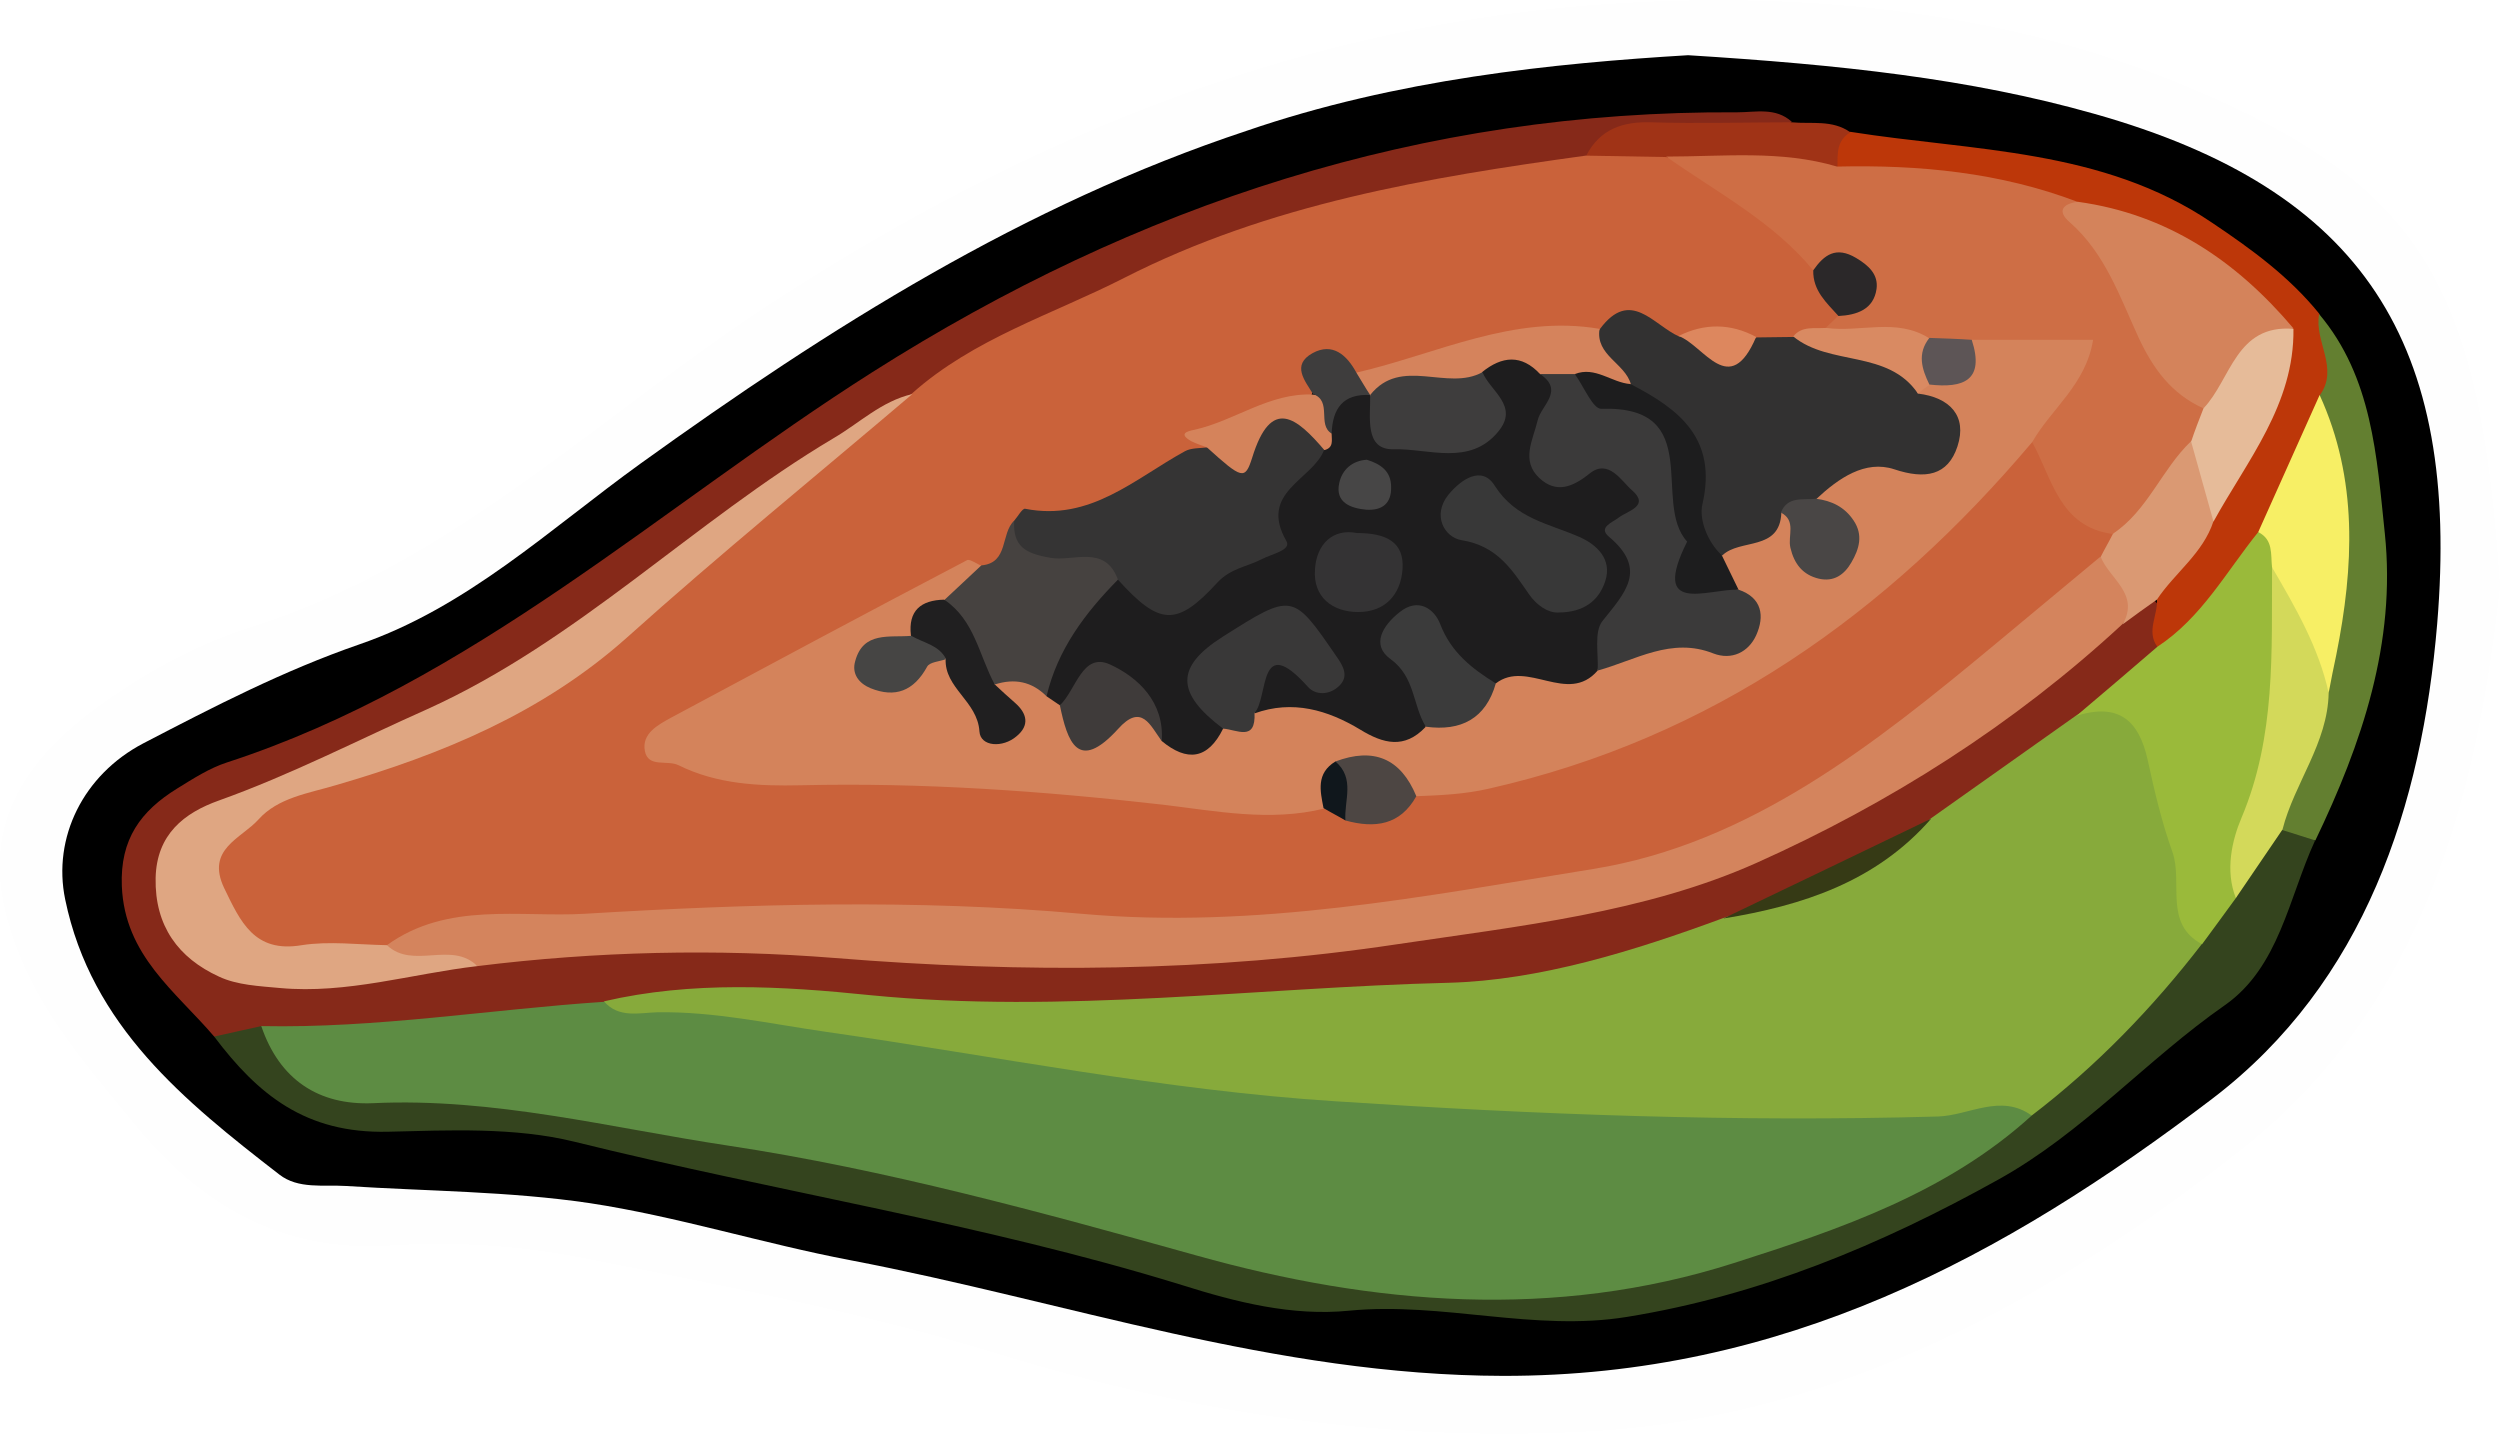 <?xml version="1.0" encoding="utf-8"?>
<!-- Generator: Adobe Illustrator 23.0.2, SVG Export Plug-In . SVG Version: 6.00 Build 0)  -->
<svg version="1.1" id="Camada_1" xmlns="http://www.w3.org/2000/svg" xmlns:xlink="http://www.w3.org/1999/xlink" x="0px" y="0px"
	 viewBox="0 0 52.53 30.13" style="enable-background:new 0 0 52.53 30.13;" xml:space="preserve">
<style type="text/css">
	.st0{fill:#FEFEFE;}
	.st1{fill:#862919;}
	.st2{fill:#34441E;}
	.st3{fill:#BD3709;}
	.st4{fill:#637F30;}
	.st5{fill:#A03316;}
	.st6{fill:#CA623A;}
	.st7{fill:#5D8C43;}
	.st8{fill:#87AA3B;}
	.st9{fill:#D4845D;}
	.st10{fill:#DFA682;}
	.st11{fill:#9ABA3A;}
	.st12{fill:#DA9973;}
	.st13{fill:#363A15;}
	.st14{fill:#D3D95A;}
	.st15{fill:#CE6E45;}
	.st16{fill:#D4835B;}
	.st17{fill:#F7EF65;}
	.st18{fill:#E6BB99;}
	.st19{fill:#323131;}
	.st20{fill:#353434;}
	.st21{fill:#464240;}
	.st22{fill:#D5835C;}
	.st23{fill:#D5835B;}
	.st24{fill:#D98A62;}
	.st25{fill:#4D4643;}
	.st26{fill:#2B2829;}
	.st27{fill:#3E3D3D;}
	.st28{fill:#DD875E;}
	.st29{fill:#10171C;}
	.st30{fill:#5D5556;}
	.st31{fill:#1E1D1E;}
	.st32{fill:#3B3A3A;}
	.st33{fill:#393838;}
	.st34{fill:#1D1D1E;}
	.st35{fill:#3B3B3B;}
	.st36{fill:#201F20;}
	.st37{fill:#3F3B3A;}
	.st38{fill:#494645;}
	.st39{fill:#464544;}
	.st40{fill:#383838;}
	.st41{fill:#343334;}
	.st42{fill:#474646;}
</style>
<g>
	<path class="st0" d="M52.53,12.32c-0.47,4.28-1.55,8.77-5.43,11.83c-3.98,3.14-8.42,5.61-13.61,5.92
		c-4.23,0.25-8.41-0.36-12.51-1.62c-2.85-0.88-5.8-1.44-8.74-2.02c-1.32-0.26-2.7-0.35-4.04-0.26c-2.32,0.15-4-0.87-5.38-2.56
		c-1.1-1.35-2.24-2.6-2.7-4.43c-0.52-2.1,0.64-3.45,2.25-4.55c0.88-0.6,1.86-1.12,2.87-1.44c4.28-1.34,7.4-4.51,11.03-6.86
		C21.71,2.8,27.51,0.46,34,0.07c4.11-0.25,8.25,0.19,12,1.77C50.95,3.92,52.12,6.06,52.53,12.32z"/>
	<path d="M35.47,1.16c3.2,0.2,5.92,0.49,8.53,1.23c5.68,1.6,7.7,4.84,7.21,10.72c-0.32,3.8-1.51,7.53-4.73,9.98
		c-4.38,3.33-9.02,5.83-14.9,5.82c-4.79-0.01-9.16-1.56-13.71-2.43c-1.84-0.35-3.64-0.92-5.48-1.2c-1.69-0.25-3.41-0.25-5.12-0.36
		c-0.48-0.03-1,0.07-1.4-0.24c-1.99-1.54-3.95-3.12-4.5-5.78c-0.27-1.3,0.38-2.62,1.64-3.28c1.48-0.77,2.95-1.53,4.54-2.08
		c2.27-0.78,4.01-2.43,5.91-3.8c3.96-2.85,8.06-5.44,12.73-6.99C29.36,1.66,32.65,1.33,35.47,1.16z"/>
	<path class="st1" d="M4.5,21.78c-0.81-0.95-1.88-1.7-1.94-3.16c-0.04-0.99,0.4-1.58,1.16-2.05c0.34-0.21,0.68-0.43,1.05-0.55
		c5.16-1.68,9.1-5.37,13.56-8.2c5.56-3.53,11.56-5.5,18.17-5.46c0.39,0,0.81-0.11,1.15,0.2c-0.73,0.58-1.6,0.28-2.4,0.34
		c-0.63,0.04-1.27-0.02-1.77,0.49C32.65,3.69,31.79,3.9,30.93,4c-4.27,0.48-8,2.35-11.63,4.47c-2.1,1.16-4.05,2.56-5.93,4.03
		c-2.2,1.73-4.69,2.85-7.18,4.02c-0.47,0.22-0.96,0.39-1.44,0.6c-0.67,0.3-1.14,0.75-1.09,1.55c0.06,0.86,0.54,1.4,1.33,1.66
		c0.78,0.25,1.58,0.2,2.37,0.09c0.95-0.13,1.88-0.36,2.84-0.43c4.55-0.67,9.09,0.13,13.64,0c4.14-0.12,8.22-0.72,12.15-1.92
		c2.71-0.83,5.04-2.57,7.3-4.29c0.32-0.24,0.62-0.51,0.95-0.73c0.31-0.2,0.58-0.47,0.98-0.47c0.4,0.3,0.19,0.72,0.23,1.1
		c-0.33,0.78-1.13,1.06-1.7,1.57c-1.05,0.77-2.13,1.51-3.22,2.23c-1.45,0.9-3.08,1.44-4.59,2.21c-2.71,0.85-5.42,1.64-8.3,1.48
		c-1.8-0.1-3.58,0.18-5.37,0.26c-2.28,0.1-4.53-0.3-6.81-0.28c-0.92,0.01-1.83-0.05-2.73,0.22c-2.34,0.21-4.66,0.62-7.02,0.52
		C5.31,21.96,4.89,22.03,4.5,21.78z"/>
	<path class="st2" d="M4.5,21.78c0.33-0.07,0.66-0.15,0.99-0.22c1.12,1.27,2.63,1.18,4.15,1.39c5.02,0.68,10.04,1.46,14.91,2.93
		c6.28,1.89,12.24,1.26,17.77-2.43c1.31-1.16,2.51-2.43,3.74-3.68c0.28-0.33,0.5-0.7,0.73-1.06c0.39-0.45,0.51-1.11,1.12-1.38
		c0.31-0.02,0.56,0.07,0.73,0.34c-0.55,1.2-0.75,2.65-1.89,3.45c-1.65,1.15-2.98,2.68-4.77,3.67c-2.46,1.37-5.01,2.43-7.79,2.88
		c-1.95,0.32-3.88-0.32-5.84-0.13c-1.2,0.12-2.38-0.18-3.52-0.54c-4.18-1.29-8.52-1.96-12.76-3.01c-1.26-0.31-2.64-0.24-3.92-0.21
		C6.42,23.82,5.42,23,4.5,21.78z"/>
	<path class="st3" d="M45.33,13.59c-0.24-0.33,0.02-0.67-0.01-1c0.03-0.78,0.74-1.19,0.99-1.85c0.63-1.2,1.57-2.27,1.53-3.74
		c-1.13-1.45-2.66-2.21-4.42-2.6c-1.33-0.22-2.64-0.58-4-0.57c-0.32,0-0.63-0.06-0.88-0.3c-0.11-0.35-0.22-0.71,0.34-0.76
		c2.59,0.41,5.3,0.35,7.6,1.91c0.82,0.55,1.62,1.13,2.25,1.91c0.18,0.57,0.59,1.11,0.3,1.76c-0.35,1-0.9,1.91-1.35,2.88
		c-0.36,0.65-0.82,1.24-1.31,1.8C46.12,13.34,45.86,13.76,45.33,13.59z"/>
	<path class="st4" d="M48.74,8.31c0.42-0.57-0.12-1.14-0.01-1.71c1.12,1.33,1.21,3,1.38,4.61c0.24,2.29-0.48,4.41-1.46,6.45
		c-0.23-0.07-0.46-0.15-0.7-0.22c-0.32-0.5,0.04-0.9,0.21-1.31c0.23-0.55,0.4-1.1,0.45-1.69C49.25,12.4,48.97,10.35,48.74,8.31z"/>
	<path class="st5" d="M38.88,2.78c-0.29,0.17-0.27,0.45-0.27,0.72C37.42,3.94,36.2,3.47,35,3.64c-0.58-0.02-1.19,0.1-1.67-0.37
		c0.29-0.56,0.77-0.72,1.37-0.7c0.98,0.03,1.97,0,2.95,0C38.06,2.61,38.5,2.51,38.88,2.78z"/>
	<path class="st6" d="M33.32,3.27c0.56,0.01,1.13,0.02,1.69,0.03c1.31,0.4,2.43,1.07,3.18,2.27c0.23,0.32,0.5,0.62,0.5,1.05
		c-0.05,0.17-0.16,0.3-0.31,0.4c-0.25,0.14-0.52,0.22-0.8,0.29c-0.22,0.05-0.45,0.05-0.67,0c-0.53-0.16-1.07-0.14-1.61-0.06
		c-0.6-0.12-1.16-0.56-1.81-0.19c-1.66,0.03-3.2,0.66-4.81,0.95c-0.53-0.26-0.97-0.29-1.16,0.41c-0.65,0.27-1.3,0.64-1.99,0.69
		c-0.78,0.06,0.19,0.35-0.1,0.42c-1.22,0.72-2.41,1.51-3.89,1.63c-0.29,0.35-0.45,0.83-0.98,0.94c-2.22,0.91-4.28,2.12-6.5,3.37
		c0.73,0.61,1.46,0.7,2.2,0.68c3.81-0.13,7.57,0.4,11.35,0.66c0.24-0.01,0.46,0.05,0.68,0.13c0.6,0.21,1.03-0.22,1.53-0.41
		c4.37-0.65,8.01-2.67,11.1-5.78c0.55-0.56,1.01-1.24,1.79-1.54c0.66,0.63,1.12,1.44,1.81,2.04c0.02,0.28-0.09,0.51-0.29,0.7
		c-1.34,1.27-2.77,2.42-4.23,3.53c-3.13,2.37-6.72,3.3-10.57,3.78c-5.31,0.66-10.61-0.08-15.91,0.2c-1.75,0.09-3.51,0.12-5.22,0.55
		c-0.7,0.19-1.42,0.11-2.14,0.13c-0.97,0.03-1.42-0.58-1.72-1.38c-0.31-0.86,0.23-1.34,0.81-1.8c0.51-0.41,1.14-0.59,1.74-0.75
		c2.89-0.76,5.31-2.31,7.47-4.3c1.46-1.35,3.09-2.48,4.7-3.64c1.3-1.16,2.95-1.66,4.46-2.43C26.68,4.28,29.99,3.73,33.32,3.27z"/>
	<path class="st7" d="M42.69,23.44c-1.79,1.63-4.04,2.39-6.26,3.1c-3.76,1.2-7.58,0.88-11.29-0.16c-3.26-0.91-6.54-1.81-9.85-2.31
		c-2.45-0.37-4.92-1.01-7.45-0.89c-1.15,0.05-1.97-0.5-2.35-1.62c2.42,0.05,4.8-0.35,7.2-0.51c4.37-0.18,8.59,1.01,12.89,1.44
		c5.2,0.51,10.41,0.66,15.63,0.55C41.75,23.02,42.34,22.79,42.69,23.44z"/>
	<path class="st8" d="M42.69,23.44c-0.65-0.47-1.32,0-1.97,0.02c-4.23,0.12-8.45-0.04-12.66-0.32c-3.59-0.23-7.14-0.95-10.71-1.46
		c-1.18-0.17-2.34-0.43-3.54-0.41c-0.38,0.01-0.81,0.13-1.12-0.23c1.85-0.43,3.74-0.32,5.59-0.13c4.07,0.4,8.11-0.16,12.16-0.26
		c1.91-0.05,3.9-0.67,5.77-1.36c1.55-0.52,3.08-1.06,4.37-2.1c1.02-0.72,2.03-1.44,3.05-2.16c0.93-0.53,1.44-0.17,1.76,0.76
		c0.47,1.31,0.69,2.67,0.88,4.04C45.23,21.18,44.05,22.4,42.69,23.44z"/>
	<path class="st9" d="M8.13,19.86c1.27-0.92,2.8-0.58,4.16-0.66c3.47-0.21,6.98-0.31,10.43,0c3.68,0.33,7.21-0.37,10.75-0.94
		c3.3-0.53,5.93-2.63,8.46-4.73c0.73-0.61,1.47-1.22,2.2-1.83c0.73,0.29,1.15,0.67,0.46,1.42c-2.28,2.11-4.89,3.76-7.68,5.01
		c-2.35,1.05-5,1.33-7.55,1.71c-3.92,0.59-7.86,0.61-11.81,0.29c-2.5-0.2-5.02-0.14-7.52,0.17c-0.37-0.18-0.75-0.06-1.13-0.02
		C8.57,20.31,8.17,20.39,8.13,19.86z"/>
	<path class="st10" d="M8.13,19.86c0.55,0.52,1.36-0.1,1.9,0.44c-1.38,0.16-2.74,0.59-4.15,0.46c-0.43-0.04-0.9-0.06-1.28-0.24
		c-0.85-0.39-1.35-1.06-1.33-2.07c0.02-0.92,0.6-1.37,1.33-1.63c1.51-0.54,2.92-1.27,4.38-1.92c3.16-1.43,5.59-3.94,8.53-5.69
		c0.55-0.32,1.01-0.78,1.66-0.93c-2,1.7-4.04,3.36-5.99,5.11c-1.78,1.59-3.89,2.46-6.13,3.11c-0.57,0.17-1.21,0.26-1.62,0.72
		c-0.36,0.4-1.11,0.62-0.72,1.44c0.34,0.7,0.63,1.37,1.63,1.2C6.92,19.77,7.53,19.85,8.13,19.86z"/>
	<path class="st11" d="M46.27,19.84c-0.81-0.43-0.4-1.29-0.62-1.93c-0.22-0.61-0.38-1.28-0.52-1.93c-0.19-0.87-0.63-1.21-1.5-0.94
		c0.57-0.48,1.13-0.96,1.7-1.45c0.93-0.61,1.45-1.58,2.12-2.41c0.52-0.03,0.49,0.39,0.59,0.71c0.29,2.42-0.33,4.71-1.06,6.98
		C46.75,19.19,46.51,19.51,46.27,19.84z"/>
	<path class="st12" d="M44.6,13.12c0.37-0.64-0.28-0.96-0.46-1.42c0.08-0.16,0.17-0.31,0.25-0.47c0.37-0.81,0.76-1.61,1.65-2
		c0.72,0.42,0.61,1.07,0.47,1.72c-0.22,0.68-0.81,1.08-1.19,1.65C45.08,12.77,44.84,12.94,44.6,13.12z"/>
	<path class="st13" d="M40.58,17.2c-1.16,1.33-2.71,1.83-4.37,2.1C37.67,18.6,39.13,17.9,40.58,17.2z"/>
	<path class="st14" d="M46.98,18.87c-0.23-0.58-0.08-1.22,0.12-1.69c0.72-1.71,0.63-3.48,0.64-5.26c1.18,0.53,1.09,1.63,1.19,2.64
		c-0.02,1.06-0.72,1.89-0.97,2.87C47.63,17.91,47.31,18.39,46.98,18.87z"/>
	<path class="st15" d="M46.04,9.27c-0.62,0.59-0.91,1.46-1.65,1.95c-1.12-0.15-1.27-1.17-1.69-1.93c-0.17-0.74,0.64-1.05,0.75-1.81
		c-0.68-0.13-1.38-0.02-2.06-0.04c-0.31,0-0.62-0.03-0.93-0.1c-0.68-0.24-1.48,0.09-2.09-0.46c0.09-0.08,0.18-0.17,0.26-0.25
		c0.53-0.89,0.51-0.92-0.53-0.95c-0.85-1.03-2.03-1.64-3.09-2.39c1.2,0,2.41-0.14,3.59,0.21c1.72-0.04,3.42,0.12,5.05,0.74
		c1.04,1.35,1.46,3.11,2.76,4.29C46.43,8.85,46.32,9.11,46.04,9.27z"/>
	<path class="st16" d="M46.3,8.58c-0.67-0.3-1.06-0.83-1.37-1.5c-0.39-0.85-0.7-1.76-1.44-2.41c-0.28-0.24-0.14-0.39,0.17-0.43
		c1.88,0.26,3.33,1.24,4.53,2.66C47.37,7.25,47.15,8.27,46.3,8.58z"/>
	<path class="st17" d="M48.93,14.56c-0.21-0.96-0.7-1.8-1.19-2.64c-0.03-0.27,0.03-0.58-0.29-0.74c0.43-0.96,0.86-1.92,1.29-2.88
		c0.81,1.77,0.72,3.61,0.35,5.46C49.03,14.03,48.98,14.3,48.93,14.56z"/>
	<path class="st18" d="M46.3,8.58c0.58-0.61,0.68-1.77,1.89-1.67c0.02,1.59-0.97,2.76-1.68,4.05c-0.16-0.56-0.31-1.12-0.47-1.68
		C46.12,9.04,46.21,8.81,46.3,8.58z"/>
	<path class="st16" d="M41.43,7.14c0.83,0,1.65,0,2.55,0c-0.15,0.94-0.88,1.45-1.28,2.15c-3.05,3.61-6.73,6.22-11.41,7.28
		c-0.52,0.12-1.02,0.14-1.53,0.16c-0.49-0.18-0.85-0.78-1.49-0.47c-0.21,0.21-0.21,0.55-0.45,0.73c-1.13,0.28-2.28,0.05-3.37-0.08
		c-2.54-0.29-5.07-0.47-7.62-0.41c-0.89,0.02-1.76-0.02-2.57-0.42c-0.24-0.12-0.64,0.06-0.71-0.3c-0.07-0.37,0.28-0.55,0.55-0.7
		c2.07-1.11,4.14-2.22,6.22-3.31c0.06-0.03,0.2,0.08,0.31,0.12c-0.05,0.43-0.36,0.65-0.66,0.88c-0.34,0.15-0.54,0.46-0.78,0.71
		c-0.21,0.19-0.62,0.13-0.65,0.56c0.54,0.33,0.83-0.53,1.34-0.29c0.49,0.31,0.68,0.87,1.03,1.32c0.32-0.29-0.36-0.59,0.02-0.85
		c0.42-0.22,0.8-0.12,1.17,0.14c0.14,0.11,0.25,0.24,0.35,0.39c0.21,0.48,0.52,0.69,1.02,0.35c0.45-0.31,0.82-0.14,1.17,0.18
		c0.35,0.23,0.68,0.15,0.99-0.08c0.3-0.07,0.63-0.07,0.82-0.39c0.68-0.5,1.35-0.14,2,0.05c0.48,0.14,0.93,0.4,1.46,0.23
		c0.65-0.04,1.06-0.49,1.49-0.89c0.63-0.43,1.4-0.02,2.04-0.37c0.76-0.43,1.6-0.59,2.45-0.54c0.84,0.04,0.76-0.31,0.45-0.84
		c-0.15-0.25-0.26-0.5-0.23-0.8c0.26-0.55,0.91-0.6,1.3-0.98c0.44-0.03,0.45,0.34,0.57,0.61c0.1,0.22,0.22,0.49,0.48,0.36
		c0.34-0.16,0.19-0.45,0.02-0.68c-0.11-0.15-0.27-0.27-0.38-0.44c0.14-0.94,0.91-0.94,1.58-1.01c0.36-0.04,0.81,0.27,1.04-0.21
		c0.23-0.47-0.33-0.64-0.47-0.99c-0.01-0.19,0.09-0.31,0.24-0.4C40.91,7.8,41.21,7.53,41.43,7.14z"/>
	<path class="st19" d="M40.3,8.27c0.67,0.08,1.04,0.47,0.83,1.11c-0.2,0.61-0.67,0.7-1.33,0.48c-0.61-0.2-1.17,0.19-1.63,0.62
		c-0.16,0.31-0.55,0.05-0.74,0.29c-0.03,0.82-0.87,0.54-1.24,0.9c-0.6-0.05-0.69-0.6-0.64-0.95c0.18-1.23-0.51-1.9-1.4-2.48
		c-0.26-0.41-0.96-0.65-0.53-1.33c0.64-0.86,1.12-0.08,1.66,0.16c0.55-0.07,1.09,0.35,1.63,0.02c0.26,0,0.52-0.01,0.78-0.01
		C38.66,7.22,39.81,7.02,40.3,8.27z"/>
	<path class="st20" d="M21.31,10.94c0.08-0.09,0.17-0.26,0.23-0.25c1.37,0.27,2.3-0.63,3.36-1.21c0.13-0.07,0.31-0.06,0.47-0.08
		c0.29-0.07,0.58-0.05,0.86-0.28c0.92-0.77,1.26-0.65,1.73,0.49c-0.13,0.62-1.17,0.86-0.69,1.76c0.11,0.21-0.24,0.47-0.5,0.59
		c-0.44,0.2-0.81,0.48-1.2,0.77c-0.85,0.64-1.31,0.57-2.28-0.29c-0.32-0.46-0.85-0.36-1.3-0.45C21.38,11.87,21.02,11.63,21.31,10.94
		z"/>
	<path class="st21" d="M21.31,10.94c-0.03,0.54,0.23,0.69,0.76,0.78c0.47,0.09,1.15-0.29,1.42,0.46c-0.3,0.94-0.8,1.76-1.5,2.45
		c-0.31-0.31-0.67-0.38-1.08-0.25c-0.68-0.4-0.89-1.08-1.06-1.78c0.26-0.24,0.51-0.48,0.77-0.72C21.2,11.83,21.02,11.21,21.31,10.94
		z"/>
	<path class="st22" d="M33.61,6.91c-0.09,0.56,0.54,0.72,0.66,1.17c-0.37,0.32-0.78,0.05-1.17,0.08c-0.22-0.01-0.45-0.05-0.66-0.1
		c-0.41-0.13-0.81-0.18-1.23-0.03c-0.69,0.32-1.46,0.1-2.16,0.37c-0.11,0.02-0.22,0.02-0.32-0.01c-0.19-0.14-0.32-0.3-0.23-0.56
		C30.19,7.44,31.8,6.6,33.61,6.91z"/>
	<path class="st23" d="M27.83,9.46c-0.58-0.68-1.12-1.14-1.52,0.16c-0.15,0.47-0.21,0.45-0.95-0.22c-0.11-0.04-0.23-0.08-0.33-0.13
		c-0.28-0.16-0.08-0.21,0.07-0.24c0.85-0.19,1.57-0.78,2.49-0.74c0.48,0.05,0.49,0.44,0.6,0.78C28.16,9.27,28.22,9.58,27.83,9.46z"
		/>
	<path class="st24" d="M40.3,8.27c-0.63-0.93-1.85-0.57-2.62-1.2c0.18-0.23,0.45-0.16,0.69-0.18c0.72,0.1,1.48-0.22,2.17,0.22
		c0.18,0.33,0.15,0.65,0,0.98C40.46,8.14,40.38,8.2,40.3,8.27z"/>
	<path class="st25" d="M28.06,16c0.8-0.3,1.37-0.07,1.7,0.73c-0.34,0.61-0.87,0.68-1.49,0.51C28.06,16.86,27.96,16.45,28.06,16z"/>
	<path class="st26" d="M38.1,5.68c0.23-0.33,0.48-0.51,0.9-0.26c0.27,0.16,0.47,0.35,0.43,0.65c-0.06,0.43-0.41,0.55-0.8,0.57
		C38.38,6.36,38.09,6.11,38.1,5.68z"/>
	<path class="st27" d="M27.98,9.11c-0.31-0.19,0.02-0.68-0.39-0.83C27.42,8,27.13,7.67,27.58,7.42C28,7.19,28.3,7.46,28.5,7.83
		c0.1,0.16,0.19,0.32,0.29,0.47C28.56,8.61,28.34,8.93,27.98,9.11z"/>
	<path class="st28" d="M36.9,7.08c-0.56,1.31-1.09,0.18-1.63-0.02C35.81,6.79,36.36,6.79,36.9,7.08z"/>
	<path class="st29" d="M28.06,16c0.42,0.36,0.18,0.82,0.21,1.24c-0.15-0.09-0.31-0.17-0.46-0.26C27.74,16.62,27.65,16.25,28.06,16z"
		/>
	<path class="st30" d="M40.54,8.08c-0.16-0.33-0.26-0.65,0-0.98c0.3,0.01,0.6,0.02,0.89,0.04C41.71,8,41.25,8.16,40.54,8.08z"/>
	<path class="st31" d="M27.98,9.11C28,8.58,28.22,8.27,28.79,8.3c0,0-0.01,0-0.01,0c0.31,0.31,0.37,0.86,0.99,0.89
		c1.09,0.05,1.39-0.21,1.37-1.37c0.42-0.34,0.83-0.38,1.22,0.04c0.63,0.14,0.52,0.5,0.32,0.96c-0.28,0.65-0.28,1.04,0.68,0.89
		c0.96-0.15,1.3,0.38,0.97,1.28c-0.03,0.07-0.14,0.16-0.1,0.2c0.99,1.25-0.54,1.91-0.66,2.9c-0.63,0.73-1.48-0.24-2.14,0.27
		c-0.74,0.12-1-0.47-1.37-0.91c-0.12-0.15-0.29-0.31-0.49-0.12c-0.13,0.12-0.08,0.3,0.01,0.43c0.3,0.47,0.61,0.92,0.37,1.52
		c-0.44,0.46-0.88,0.35-1.37,0.05c-0.68-0.41-1.42-0.63-2.22-0.34c-0.02-1.15,0.21-1.34,1.22-1.01c-0.54-1-0.59-1.03-1.15-0.75
		c-1.08,0.54-1.21,0.92-0.73,2.08c-0.32,0.65-0.76,0.7-1.29,0.26c-0.52-1.16-0.96-1.32-2.14-0.75c-0.09-0.06-0.19-0.13-0.28-0.19
		c0.23-0.98,0.81-1.75,1.5-2.45c0.87,0.96,1.23,1,2.09,0.06c0.28-0.3,0.62-0.33,0.93-0.49c0.21-0.11,0.63-0.19,0.52-0.38
		c-0.59-1.03,0.54-1.28,0.79-1.91C28.03,9.41,27.98,9.25,27.98,9.11z"/>
	<path class="st32" d="M33.57,14.09c0.02-0.35-0.08-0.81,0.1-1.04c0.47-0.59,0.96-1.08,0.14-1.77c-0.24-0.2,0.07-0.3,0.21-0.41
		c0.19-0.14,0.65-0.24,0.27-0.57c-0.22-0.19-0.49-0.67-0.89-0.35c-0.36,0.29-0.7,0.42-1.05,0.1c-0.4-0.37-0.14-0.8-0.04-1.22
		c0.07-0.31,0.57-0.62,0.05-0.97c0.24,0,0.49,0,0.73,0c0.38,0.2,0.73,0.45,1.16,0.6c0.77,0.26,1.13,0.73,1.19,1.68
		c0.05,0.76-0.26,2,1.09,2.25c0.5,0.17,0.55,0.56,0.37,0.96c-0.16,0.35-0.51,0.53-0.9,0.38C35.12,13.38,34.37,13.87,33.57,14.09z"/>
	<path class="st33" d="M25.7,15.31c-1-0.75-1-1.3-0.01-1.93c1.47-0.93,1.47-0.93,2.39,0.41c0.15,0.21,0.27,0.43,0.05,0.63
		c-0.19,0.18-0.48,0.2-0.65,0.01c-1.05-1.17-0.82,0.23-1.12,0.55C26.39,15.59,25.99,15.33,25.7,15.31z"/>
	<path class="st34" d="M36.53,12.39c-0.65-0.02-1.86,0.55-1.08-1.01c-0.75-0.82,0.39-2.86-1.8-2.79c-0.18,0.01-0.37-0.47-0.56-0.73
		c0.43-0.17,0.77,0.18,1.17,0.21c1.03,0.53,1.83,1.15,1.51,2.53c-0.07,0.31,0.1,0.78,0.41,1.07C36.3,11.91,36.41,12.15,36.53,12.39z
		"/>
	<path class="st35" d="M29.96,15.27c-0.28-0.45-0.22-1.04-0.74-1.42c-0.42-0.3-0.16-0.71,0.18-0.98c0.4-0.33,0.74-0.07,0.86,0.24
		c0.23,0.6,0.67,0.94,1.17,1.25C31.22,15.1,30.7,15.37,29.96,15.27z"/>
	<path class="st36" d="M19.84,12.6c0.64,0.43,0.73,1.17,1.06,1.78c0.14,0.13,0.28,0.26,0.43,0.39c0.25,0.22,0.31,0.47,0.03,0.7
		c-0.29,0.25-0.76,0.22-0.78-0.1c-0.04-0.64-0.74-0.91-0.71-1.53c-0.22-0.2-0.66-0.07-0.73-0.49C19.08,12.83,19.35,12.61,19.84,12.6
		z"/>
	<path class="st37" d="M22.27,14.82c0.34-0.32,0.47-1.12,1.05-0.86c0.59,0.27,1.15,0.79,1.09,1.61c-0.24-0.32-0.42-0.81-0.92-0.25
		C22.65,16.24,22.43,15.59,22.27,14.82z"/>
	<path class="st38" d="M37.42,10.77c0.14-0.35,0.46-0.26,0.74-0.29c0.32,0.04,0.6,0.17,0.79,0.46c0.2,0.3,0.12,0.59-0.05,0.88
		c-0.15,0.26-0.37,0.41-0.68,0.34c-0.34-0.08-0.52-0.31-0.6-0.65C37.56,11.26,37.75,10.94,37.42,10.77z"/>
	<path class="st39" d="M19.15,13.36c0.25,0.15,0.58,0.19,0.73,0.49c-0.14,0.05-0.35,0.06-0.4,0.16c-0.28,0.51-0.67,0.66-1.19,0.45
		c-0.24-0.1-0.4-0.3-0.32-0.57C18.14,13.26,18.69,13.4,19.15,13.36z"/>
	<path class="st27" d="M31.15,7.82c0.16,0.4,0.78,0.71,0.33,1.25c-0.6,0.73-1.47,0.35-2.19,0.37c-0.63,0.02-0.49-0.68-0.5-1.14
		C29.44,7.48,30.41,8.23,31.15,7.82z"/>
	<path class="st40" d="M32.74,12.87c-0.21,0.01-0.45-0.15-0.61-0.38c-0.36-0.52-0.67-1.02-1.42-1.14c-0.36-0.06-0.62-0.52-0.28-0.95
		c0.27-0.33,0.71-0.63,0.98-0.19c0.44,0.69,1.13,0.79,1.77,1.07c0.37,0.16,0.7,0.47,0.55,0.93C33.6,12.61,33.29,12.87,32.74,12.87z"
		/>
	<path class="st41" d="M28.51,11.2c0.62,0,1,0.19,0.96,0.76c-0.04,0.55-0.38,0.9-0.93,0.9c-0.55,0-0.95-0.32-0.91-0.89
		C27.66,11.43,28.01,11.1,28.51,11.2z"/>
	<path class="st42" d="M28.72,9.66c0.29,0.09,0.51,0.24,0.51,0.57c0.01,0.35-0.19,0.5-0.52,0.48c-0.33-0.03-0.66-0.15-0.57-0.56
		C28.2,9.87,28.41,9.68,28.72,9.66z"/>
</g>
</svg>
